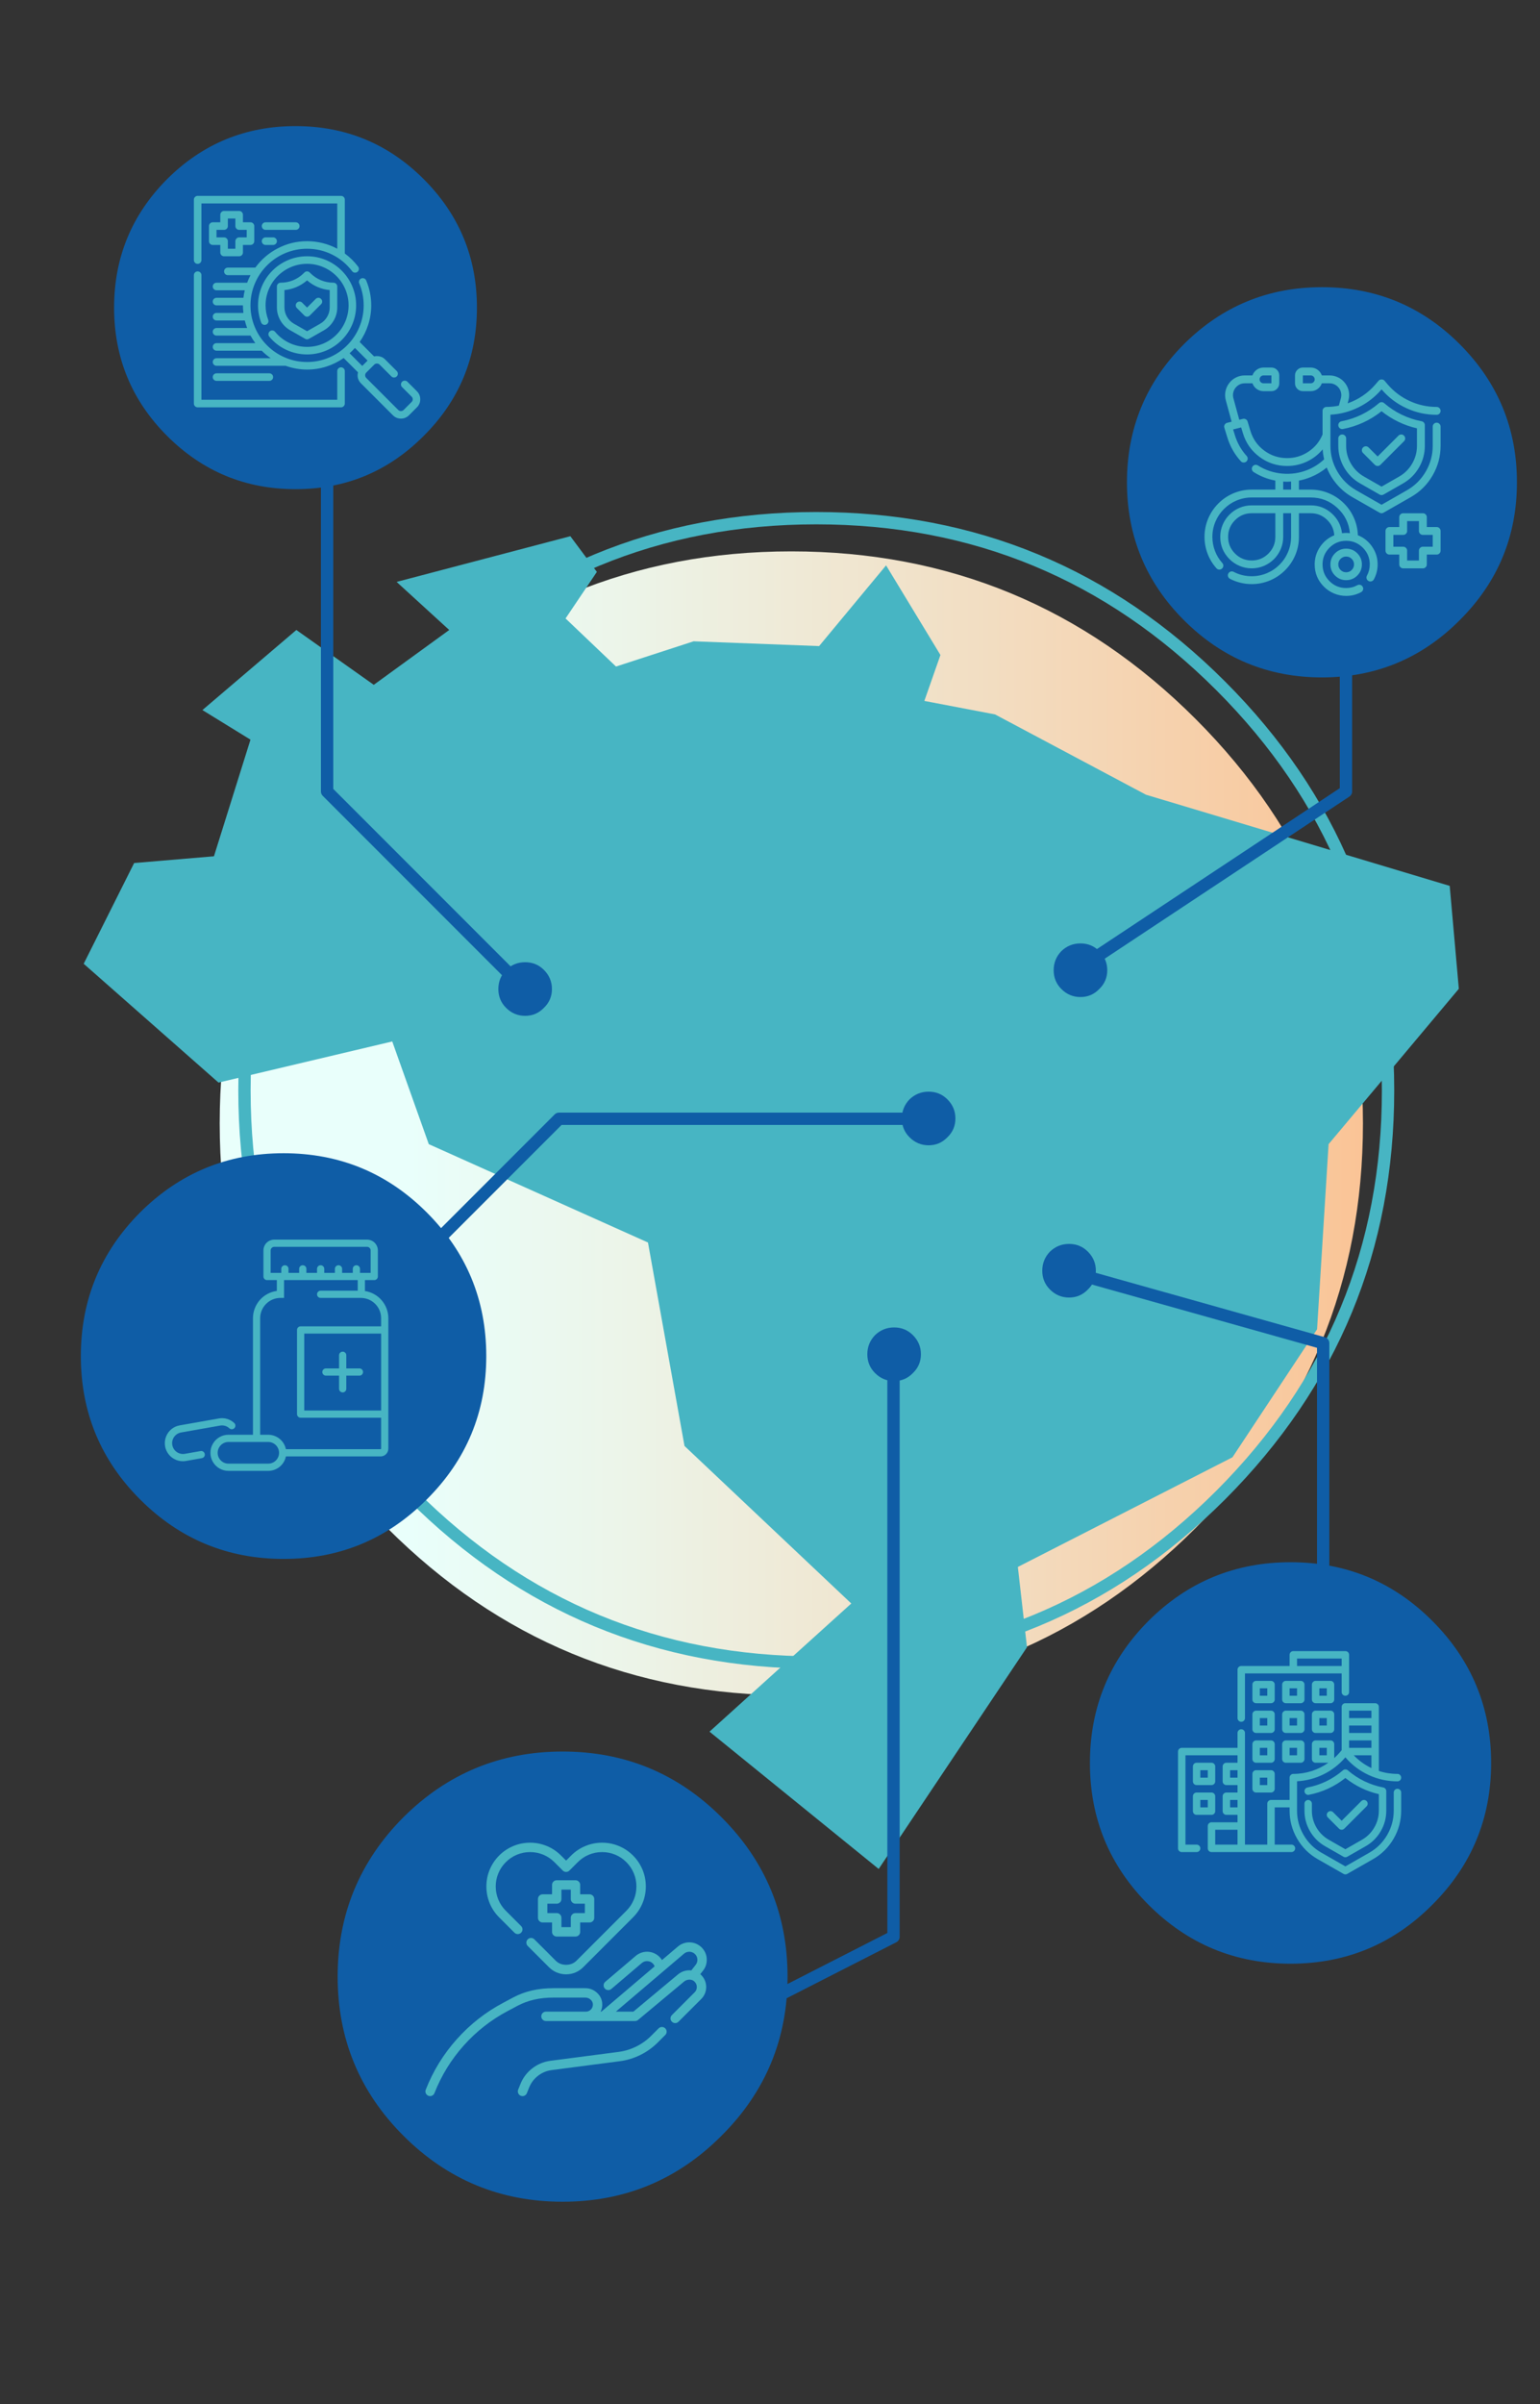 
<svg xmlns="http://www.w3.org/2000/svg" version="1.1" xmlns:xlink="http://www.w3.org/1999/xlink" preserveAspectRatio="none" x="0px" y="0px" width="250px" height="390px" viewBox="0 0 250 390">
<rect x="0" y="0" width="250" height="390" fill="#333333" stroke="none"/>
<defs>
<linearGradient id="Gradient_1" gradientUnits="userSpaceOnUse" x1="18.3" y1="129.6" x2="269.1" y2="129.6" spreadMethod="pad">
<stop  offset="0%" stop-color="#FAC496"/>

<stop  offset="24.314%" stop-color="#F4D7B7"/>

<stop  offset="63.922%" stop-color="#ECF4E8"/>

<stop  offset="83.529%" stop-color="#E9FFFB"/>
</linearGradient>

<g id="Layer2_0_MEMBER_0_FILL">
<path fill="url(#Gradient_1)" stroke="none" d="
M 269.1 129.6
Q 269.1 77.65 232.35 40.9 195.65 4.2 143.7 4.2 91.75 4.2 55 40.9 18.3 77.65 18.3 129.6 18.3 181.55 55 218.25 91.75 255 143.7 255 195.65 255 232.35 218.25 269.1 181.55 269.1 129.6 Z"/>
</g>

<g id="Layer2_1_FILL">
<path fill="#47B5C3" stroke="none" d="
M 1003.5 177.5
L 974.65 176.4 956.8 182.2 945.2 171.15 952.4 160.45 946.3 152.25 906.35 162.75 918.45 173.8 901.1 186.4 883.3 173.8 861.7 192.2 872.75 199 864.35 225.8 846 227.35 834.4 250.5 865.4 277.8 905.35 268.35 913.75 291.95 964.15 314.55 972.55 361.3 1010.9 397.5 978.3 426.95 1017.2 458.5 1051.3 407.55 1049.2 389.1 1098.55 363.9 1118 334.5 1120.65 291.95 1150.6 256.25 1148.5 232.6 1078.65 211.65 1043.95 193.2 1027.7 190.1 1031.4 179.55 1018.9 158.95 1003.5 177.5 Z"/>
</g>

<g id="Layer1_1_MEMBER_0_FILL">
<path fill="#0F5DA6" stroke="none" d="
M -102.1 133.3
Q -117.85 133.3 -129 144.4 -140.1 155.55 -140.1 171.3 -140.1 187.05 -129 198.15 -117.85 209.3 -102.1 209.3 -86.35 209.3 -75.25 198.15 -64.1 187.05 -64.1 171.3 -64.1 155.55 -75.25 144.4 -86.35 133.3 -102.1 133.3 Z"/>
</g>

<g id="Layer1_1_MEMBER_1_MEMBER_0_FILL">
<path fill="#47B5C3" stroke="none" d="
M 490 26.25
Q 490 22.65 487.45 20.1 484.85 17.5 481.25 17.5
L 358.75 17.5
Q 355.1 17.5 352.55 20.1 350 22.65 350 26.25
L 350 52.5 236.25 52.5
Q 232.6 52.5 230.05 55.1 227.5 57.65 227.5 61.25
L 227.5 175
Q 227.5 178.65 230.05 181.2 232.6 183.75 236.25 183.75 239.85 183.75 242.45 181.2 245 178.65 245 175
L 245 70 472.5 70 472.5 113.75
Q 472.5 117.4 475.05 119.95 477.6 122.5 481.25 122.5 484.85 122.5 487.45 119.95 490 117.4 490 113.75
L 490 26.25
M 472.5 35
L 472.5 52.5 367.5 52.5 367.5 35 472.5 35 Z"/>
</g>

<g id="Layer1_1_MEMBER_1_MEMBER_1_FILL">
<path fill="#47B5C3" stroke="none" d="
M 312.45 300.1
Q 309.85 297.5 306.25 297.5
L 271.25 297.5
Q 267.6 297.5 265.05 300.1 262.5 302.65 262.5 306.25
L 262.5 341.25
Q 262.5 344.9 265.05 347.45 267.6 350 271.25 350
L 306.25 350
Q 309.85 350 312.45 347.45 315 344.9 315 341.25
L 315 306.25
Q 315 302.65 312.45 300.1
M 297.5 315
L 297.5 332.5 280 332.5 280 315 297.5 315 Z"/>
</g>

<g id="Layer1_1_MEMBER_1_MEMBER_2_FILL">
<path fill="#47B5C3" stroke="none" d="
M 312.45 230.1
Q 309.85 227.5 306.25 227.5
L 271.25 227.5
Q 267.6 227.5 265.05 230.1 262.5 232.65 262.5 236.25
L 262.5 271.25
Q 262.5 274.9 265.05 277.45 267.6 280 271.25 280
L 306.25 280
Q 309.85 280 312.45 277.45 315 274.9 315 271.25
L 315 236.25
Q 315 232.65 312.45 230.1
M 297.5 245
L 297.5 262.5 280 262.5 280 245 297.5 245 Z"/>
</g>

<g id="Layer1_1_MEMBER_1_MEMBER_3_FILL">
<path fill="#47B5C3" stroke="none" d="
M 382.45 230.1
Q 379.85 227.5 376.25 227.5
L 341.25 227.5
Q 337.6 227.5 335.05 230.1 332.5 232.65 332.5 236.25
L 332.5 271.25
Q 332.5 274.9 335.05 277.45 337.6 280 341.25 280
L 376.25 280
Q 379.85 280 382.45 277.45 385 274.9 385 271.25
L 385 236.25
Q 385 232.65 382.45 230.1
M 367.5 245
L 367.5 262.5 350 262.5 350 245 367.5 245 Z"/>
</g>

<g id="Layer1_1_MEMBER_1_MEMBER_4_FILL">
<path fill="#47B5C3" stroke="none" d="
M 265.05 160.1
Q 262.5 162.65 262.5 166.25
L 262.5 201.25
Q 262.5 204.9 265.05 207.45 267.6 210 271.25 210
L 306.25 210
Q 309.85 210 312.45 207.45 315 204.9 315 201.25
L 315 166.25
Q 315 162.65 312.45 160.1 309.85 157.5 306.25 157.5
L 271.25 157.5
Q 267.6 157.5 265.05 160.1
M 280 192.5
L 280 175 297.5 175 297.5 192.5 280 192.5 Z"/>
</g>

<g id="Layer1_1_MEMBER_1_MEMBER_5_FILL">
<path fill="#47B5C3" stroke="none" d="
M 335.05 160.1
Q 332.5 162.65 332.5 166.25
L 332.5 201.25
Q 332.5 204.9 335.05 207.45 337.6 210 341.25 210
L 376.25 210
Q 379.85 210 382.45 207.45 385 204.9 385 201.25
L 385 166.25
Q 385 162.65 382.45 160.1 379.85 157.5 376.25 157.5
L 341.25 157.5
Q 337.6 157.5 335.05 160.1
M 350 192.5
L 350 175 367.5 175 367.5 192.5 350 192.5 Z"/>
</g>

<g id="Layer1_1_MEMBER_1_MEMBER_6_FILL">
<path fill="#47B5C3" stroke="none" d="
M 411.25 157.5
Q 407.6 157.5 405.05 160.1 402.5 162.65 402.5 166.25
L 402.5 201.25
Q 402.5 204.9 405.05 207.45 407.6 210 411.25 210
L 446.25 210
Q 449.85 210 452.45 207.45 455 204.9 455 201.25
L 455 166.25
Q 455 162.65 452.45 160.1 449.85 157.5 446.25 157.5
L 411.25 157.5
M 437.5 175
L 437.5 192.5 420 192.5 420 175 437.5 175 Z"/>
</g>

<g id="Layer1_1_MEMBER_1_MEMBER_7_FILL">
<path fill="#47B5C3" stroke="none" d="
M 265.05 90.1
Q 262.5 92.65 262.5 96.25
L 262.5 131.25
Q 262.5 134.9 265.05 137.45 267.6 140 271.25 140
L 306.25 140
Q 309.85 140 312.45 137.45 315 134.9 315 131.25
L 315 96.25
Q 315 92.65 312.45 90.1 309.85 87.5 306.25 87.5
L 271.25 87.5
Q 267.6 87.5 265.05 90.1
M 297.5 105
L 297.5 122.5 280 122.5 280 105 297.5 105 Z"/>
</g>

<g id="Layer1_1_MEMBER_1_MEMBER_8_FILL">
<path fill="#47B5C3" stroke="none" d="
M 335.05 90.1
Q 332.5 92.65 332.5 96.25
L 332.5 131.25
Q 332.5 134.9 335.05 137.45 337.6 140 341.25 140
L 376.25 140
Q 379.85 140 382.45 137.45 385 134.9 385 131.25
L 385 96.25
Q 385 92.65 382.45 90.1 379.85 87.5 376.25 87.5
L 341.25 87.5
Q 337.6 87.5 335.05 90.1
M 367.5 105
L 367.5 122.5 350 122.5 350 105 367.5 105 Z"/>
</g>

<g id="Layer1_1_MEMBER_1_MEMBER_9_FILL">
<path fill="#47B5C3" stroke="none" d="
M 411.25 87.5
Q 407.6 87.5 405.05 90.1 402.5 92.65 402.5 96.25
L 402.5 131.25
Q 402.5 134.9 405.05 137.45 407.6 140 411.25 140
L 446.25 140
Q 449.85 140 452.45 137.45 455 134.9 455 131.25
L 455 96.25
Q 455 92.65 452.45 90.1 449.85 87.5 446.25 87.5
L 411.25 87.5
M 437.5 105
L 437.5 122.5 420 122.5 420 105 437.5 105 Z"/>
</g>

<g id="Layer1_1_MEMBER_1_MEMBER_10_FILL">
<path fill="#47B5C3" stroke="none" d="
M 125.05 282.6
Q 122.5 285.15 122.5 288.75
L 122.5 323.75
Q 122.5 327.4 125.05 329.95 127.6 332.5 131.25 332.5
L 166.25 332.5
Q 169.85 332.5 172.45 329.95 175 327.4 175 323.75
L 175 288.75
Q 175 285.15 172.45 282.6 169.85 280 166.25 280
L 131.25 280
Q 127.6 280 125.05 282.6
M 140 315
L 140 297.5 157.5 297.5 157.5 315 140 315 Z"/>
</g>

<g id="Layer1_1_MEMBER_1_MEMBER_11_FILL">
<path fill="#47B5C3" stroke="none" d="
M 122.5 358.75
L 122.5 393.75
Q 122.5 397.4 125.05 399.95 127.6 402.5 131.25 402.5
L 166.25 402.5
Q 169.85 402.5 172.45 399.95 175 397.4 175 393.75
L 175 358.75
Q 175 355.15 172.45 352.6 169.85 350 166.25 350
L 131.25 350
Q 127.6 350 125.05 352.6 122.5 355.15 122.5 358.75
M 140 385
L 140 367.5 157.5 367.5 157.5 385 140 385 Z"/>
</g>

<g id="Layer1_1_MEMBER_1_MEMBER_12_FILL">
<path fill="#47B5C3" stroke="none" d="
M 557.45 142.6
Q 554.85 140 551.25 140
L 481.25 140
Q 477.6 140 475.05 142.6 472.5 145.15 472.5 148.75
L 472.5 250.55 467.65 256.2
Q 462.7 261.95 455 269.05
L 455 236.25
Q 455 232.65 452.45 230.1 449.85 227.5 446.25 227.5
L 411.25 227.5
Q 407.6 227.5 405.05 230.1 402.5 232.65 402.5 236.25
L 402.5 271.25
Q 402.5 274.9 405.05 277.45 407.6 280 411.25 280
L 441.15 280
Q 423.1 292.75 402.2 299.45 381 306.25 358.75 306.25 355.1 306.25 352.55 308.85 350 311.4 350 315
L 350 367.5 306.25 367.5
Q 302.6 367.5 300.05 370.1 297.5 372.65 297.5 376.25
L 297.5 472.5 245 472.5 245 210
Q 245 206.4 242.45 203.85 239.85 201.25 236.25 201.25 232.6 201.25 230.05 203.85 227.5 206.4 227.5 210
L 227.5 245 96.25 245
Q 92.6 245 90.05 247.6 87.5 250.15 87.5 253.75
L 87.5 481.25
Q 87.5 484.9 90.05 487.45 92.6 490 96.25 490
L 131.25 490
Q 134.85 490 137.45 487.45 140 484.9 140 481.25 140 477.65 137.45 475.1 134.85 472.5 131.25 472.5
L 105 472.5 105 262.5 227.5 262.5 227.5 280 201.25 280
Q 197.6 280 195.05 282.6 192.5 285.15 192.5 288.75
L 192.5 323.75
Q 192.5 327.4 195.05 329.95 197.6 332.5 201.25 332.5
L 227.5 332.5 227.5 350 201.25 350
Q 197.6 350 195.05 352.6 192.5 355.15 192.5 358.75
L 192.5 393.75
Q 192.5 397.4 195.05 399.95 197.6 402.5 201.25 402.5
L 227.5 402.5 227.5 420 166.25 420
Q 162.6 420 160.05 422.6 157.5 425.15 157.5 428.75
L 157.5 481.25
Q 157.5 484.9 160.05 487.45 162.6 490 166.25 490
L 354.35 490
Q 358 490 360.55 487.45 363.1 484.9 363.1 481.25 363.1 477.65 360.55 475.1 358 472.5 354.35 472.5
L 315 472.5 315 385 350 385 350 392.7
Q 350 427.9 367.75 458.55 385.5 489.15 416.1 506.65
L 476.9 541.35
Q 478.85 542.5 481.25 542.5 483.7 542.5 485.55 541.35
L 546.35 506.65
Q 576.95 489.15 594.75 458.5 612.5 427.9 612.5 392.65
L 612.5 350
Q 612.5 346.4 609.95 343.85 607.35 341.25 603.75 341.25 600.1 341.25 597.55 343.85 595 346.4 595 350
L 595 392.7
Q 595 423.2 579.6 449.75 564.15 476.3 537.65 491.45
L 481.25 523.7 424.8 491.45
Q 398.3 476.3 382.9 449.75 367.5 423.25 367.5 392.7
L 367.5 323.55
Q 400.35 321.75 429.85 307.2 459.4 292.65 480.95 267.6
L 481.25 267.2 481.55 267.6
Q 504.5 294.35 536.5 309.05 568.45 323.75 603.75 323.75 607.35 323.75 609.95 321.2 612.5 318.65 612.5 315 612.5 311.4 609.95 308.85 607.35 306.25 603.75 306.25 581.45 306.25 560 299.35
L 560 148.75
Q 560 145.15 557.45 142.6
M 490 175
L 490 157.5 542.5 157.5 542.5 175 490 175
M 490 192.5
L 542.5 192.5 542.5 210 490 210 490 192.5
M 420 245
L 437.5 245 437.5 262.5 420 262.5 420 245
M 542.5 227.5
L 542.5 245 490 245 490 227.5 542.5 227.5
M 542.5 262.5
L 542.5 292.5
Q 519.35 281.55 500.9 262.5
L 542.5 262.5
M 227.5 315
L 210 315 210 297.5 227.5 297.5 227.5 315
M 227.5 385
L 210 385 210 367.5 227.5 367.5 227.5 385
M 175 472.5
L 175 437.5 227.5 437.5 227.5 472.5 175 472.5 Z"/>
</g>

<g id="Layer1_1_MEMBER_1_MEMBER_13_FILL">
<path fill="#47B5C3" stroke="none" d="
M 392.1 338.15
Q 388.55 338.85 386.5 341.8 384.5 344.8 385.15 348.35 385.85 351.9 388.85 353.95 391.85 356.05 395.35 355.35 418.95 350.85 440.75 340.8 462.5 330.75 481.2 315.8 498.5 329.6 518.45 339.25 538.4 348.9 559.95 353.85
L 559.95 392.7
Q 559.95 413.85 549.3 432.2 538.65 450.55 520.3 461.05
L 481.2 483.4 442.15 461.05
Q 423.8 450.55 413.1 432.2 402.45 413.8 402.45 392.7
L 402.45 376.25
Q 402.45 372.65 399.9 370.1 397.368 367.518 393.75 367.5
L 393.7 367.5
Q 390.087 367.513 387.55 370.1 385 372.65 385 376.25
L 385 392.7
Q 385 418.55 398 441 411.05 463.45 433.5 476.25
L 476.9 501.05
Q 478.9 502.2 481.2 502.2 483.5 502.2 485.55 501.05
L 528.95 476.25
Q 551.4 463.45 564.45 441 577.45 418.55 577.45 392.7
L 577.45 346.75
Q 577.45 343.6 575.45 341.15 573.45 338.7 570.35 338.15 547.25 333.75 526 323.5 504.75 313.2 486.95 297.8 484.5 295.65 481.25 295.65 478 295.65 475.5 297.8 457.7 313.2 436.45 323.5 415.25 333.75 392.1 338.15 Z"/>
</g>

<g id="Layer1_1_MEMBER_1_MEMBER_14_FILL">
<path fill="#47B5C3" stroke="none" d="
M 525 367.5
Q 521.35 367.5 518.8 370.1
L 472.5 416.4 452.4 396.35
Q 449.85 393.75 446.25 393.75 442.6 393.75 440.05 396.35 437.45 398.9 437.45 402.55 437.45 406.15 440.05 408.7
L 466.3 434.95
Q 468.85 437.5 472.5 437.5 476.1 437.5 478.65 434.95
L 531.15 382.45
Q 533.75 379.9 533.75 376.3 533.75 372.65 531.15 370.1 528.6 367.5 525 367.5 Z"/>
</g>

<g id="Layer1_2_MEMBER_0_FILL">
<path fill="#0F5DA6" stroke="none" d="
M -102.1 133.3
Q -117.85 133.3 -129 144.4 -140.1 155.55 -140.1 171.3 -140.1 187.05 -129 198.15 -117.85 209.3 -102.1 209.3 -86.35 209.3 -75.25 198.15 -64.1 187.05 -64.1 171.3 -64.1 155.55 -75.25 144.4 -86.35 133.3 -102.1 133.3 Z"/>
</g>

<g id="Layer1_2_MEMBER_1_MEMBER_0_FILL">
<path fill="#47B5C3" stroke="none" d="
M 396.6 380.7
Q 392.65 385.05 386.8 385.05
L 312.45 385.05
Q 308.8 385.05 306.25 387.6 303.7 390.15 303.7 393.8 303.7 397.4 306.25 400 308.8 402.55 312.45 402.55
L 478.7 402.55
Q 481.8 402.55 484.3 400.5
L 570 329.05
Q 574.35 325.45 579.9 325.35 585.5 325.25 589.2 328.65 593.8 332.9 593.9 338.9 594.05 344.8 589.75 349.1
L 547.4 391.45
Q 544.8 394 544.8 397.65 544.8 401.25 547.4 403.8 549.95 406.4 553.6 406.4 557.2 406.4 559.75 403.8
L 602.1 361.5
Q 606.65 357 609.1 351 611.5 345 611.4 338.55 611.3 332.05 608.6 326.15 605.95 320.25 601.05 315.75
L 600.3 315.2 605.5 308.6
Q 612.35 299.9 612.45 288.8 612.6 277.7 605.95 268.85 601.9 263.45 596 260.1 590.15 256.75 583.45 256 576.75 255.25 570.3 257.25 563.8 259.2 558.7 263.55
L 528.85 288.9
Q 527.9 287.3 527.2 286.35 523.15 280.95 517.25 277.6 511.4 274.25 504.7 273.5 498 272.75 491.55 274.75 485.05 276.7 479.95 281.05
L 423.05 329.4
Q 420.3 331.75 420 335.35 419.75 339 422.05 341.75 424.7 344.85 428.75 344.85 431.95 344.85 434.4 342.75
L 491.25 294.4
Q 496.3 290.15 502.75 290.9 509.2 291.6 513.2 296.85 514.35 298.35 515.15 300.6
L 415.8 385.05 414.5 385.05
Q 418.2 377.25 417.3 368.75 416.15 357.2 406.95 349.25 397.8 341.3 385.6 341.3
L 326.8 341.3
Q 304.95 341.3 286.55 345.5 268.1 349.7 251.35 358.55
L 233.1 368.3
Q 183.5 394.5 146.05 436.4 108.6 478.3 88.1 530.6 86.75 533.95 88.2 537.25 89.65 540.6 93.05 541.9 94.5 542.55 96.25 542.55 98.85 542.55 101.1 541.05 103.35 539.5 104.35 537 123.75 487.6 159.1 448.05 194.45 408.5 241.3 383.75
L 259.55 374.05
Q 274.35 366.25 290.8 362.55 307.2 358.8 326.8 358.8
L 385.6 358.8
Q 391.1 358.8 395.25 362.2 399.4 365.6 399.9 370.5 400.45 376.45 396.6 380.7
M 475.5 385.05
L 442.8 385.05 570.05 276.9
Q 572.45 274.85 575.45 273.95 578.4 273.05 581.55 273.4 584.65 273.75 587.35 275.3 590.1 276.85 591.95 279.35 595.05 283.5 595 288.6 594.95 293.75 591.75 297.8
L 583.65 308.15
Q 577.1 307.4 570.75 309.25 564.15 311.15 558.85 315.55
L 475.5 385.05 Z"/>
</g>

<g id="Layer1_2_MEMBER_1_MEMBER_1_FILL">
<path fill="#47B5C3" stroke="none" d="
M 320.65 476.7
Q 301.85 479.2 286.8 490.85 271.8 502.5 264.75 520.1
L 260.55 530.5
Q 259.2 533.85 260.65 537.2 262.05 540.55 265.4 541.9 267 542.55 268.65 542.55 271.3 542.55 273.5 541.1 275.75 539.6 276.8 537.05
L 281 526.6
Q 286.3 513.4 297.55 504.65 308.8 495.95 322.9 494.05
L 450.25 477.45
Q 470.2 474.85 488.5 465.85 506.75 456.85 521 442.6
L 535 428.6
Q 537.6 426 537.6 422.4 537.6 418.8 535 416.2 532.45 413.65 528.85 413.65 525.2 413.65 522.65 416.2
L 508.65 430.2
Q 496.45 442.4 480.75 450.15 465.1 457.85 448 460.1
L 320.65 476.7 Z"/>
</g>

<g id="Layer1_2_MEMBER_1_MEMBER_2_FILL">
<path fill="#47B5C3" stroke="none" d="
M 492.55 182.85
Q 498.75 167.95 498.75 151.6 498.75 135.25 492.6 120.35 486.4 105.45 474.85 93.9 463.25 82.35 448.4 76.2 433.5 70 417.15 70 400.8 70 385.9 76.2 371 82.35 359.45 93.9
L 350 103.4 340.5 93.9
Q 328.95 82.35 314.05 76.2 299.15 70 282.8 70 266.45 70 251.55 76.2 236.7 82.35 225.1 93.9 213.55 105.5 207.4 120.35 201.25 135.25 201.25 151.6 201.25 167.95 207.4 182.85 213.55 197.75 225.1 209.3
L 253.65 237.85
Q 256.25 240.4 259.85 240.4 263.45 240.4 266.05 237.85 268.6 235.25 268.6 231.65 268.6 228.05 266.05 225.45
L 237.5 196.95
Q 228.4 187.85 223.55 176.15 218.7 164.45 218.7 151.6 218.7 138.8 223.55 127.1 228.4 115.4 237.5 106.3 246.6 97.2 258.3 92.35 270 87.5 282.8 87.5 295.65 87.5 307.35 92.35 319.05 97.2 328.15 106.3
L 343.8 121.95
Q 346.35 124.5 350 124.5 353.6 124.5 356.15 121.95
L 371.8 106.3
Q 380.9 97.2 392.6 92.35 404.3 87.5 417.15 87.5 429.95 87.5 441.7 92.35 453.35 97.2 462.45 106.3 471.5 115.35 476.35 127.1 481.2 138.75 481.2 151.6 481.2 164.45 476.35 176.15 471.5 187.9 462.45 196.95
L 369.55 289.85
Q 361.7 297.7 350 297.7 338.25 297.7 330.4 289.85
L 290.75 250.2
Q 288.2 247.65 284.6 247.65 280.95 247.65 278.4 250.2 275.85 252.8 275.85 256.4 275.85 260 278.4 262.6
L 318.05 302.2
Q 324.4 308.6 332.65 312.05 340.9 315.45 349.95 315.45 359 315.45 367.25 312.05 375.5 308.6 381.9 302.2
L 474.8 209.3
Q 486.4 197.75 492.55 182.85 Z"/>
</g>

<g id="Layer1_2_MEMBER_1_MEMBER_3_FILL">
<path fill="#47B5C3" stroke="none" d="
M 373.7 142.6
Q 371.1 140 367.5 140
L 332.5 140
Q 328.85 140 326.3 142.6 323.75 145.15 323.75 148.75
L 323.75 166.25 306.25 166.25
Q 302.6 166.25 300.05 168.85 297.5 171.4 297.5 175
L 297.5 210
Q 297.5 213.65 300.05 216.2 302.6 218.75 306.25 218.75
L 323.75 218.75 323.75 236.25
Q 323.75 239.9 326.3 242.45 328.85 245 332.5 245
L 367.5 245
Q 371.1 245 373.7 242.45 376.25 239.9 376.25 236.25
L 376.25 218.75 393.75 218.75
Q 397.35 218.75 399.95 216.2 402.5 213.65 402.5 210
L 402.5 175
Q 402.5 171.4 399.95 168.85 397.35 166.25 393.75 166.25
L 376.25 166.25 376.25 148.75
Q 376.25 145.15 373.7 142.6
M 358.75 175
Q 358.75 178.65 361.3 181.2 363.85 183.75 367.5 183.75
L 385 183.75 385 201.25 367.5 201.25
Q 363.85 201.25 361.3 203.85 358.75 206.4 358.75 210
L 358.75 227.5 341.25 227.5 341.25 210
Q 341.25 206.4 338.7 203.85 336.1 201.25 332.5 201.25
L 315 201.25 315 183.75 332.5 183.75
Q 336.1 183.75 338.7 181.2 341.25 178.65 341.25 175
L 341.25 157.5 358.75 157.5 358.75 175 Z"/>
</g>

<g id="Layer1_3_MEMBER_0_FILL">
<path fill="#0F5DA6" stroke="none" d="
M -102.1 133.3
Q -117.85 133.3 -129 144.4 -140.1 155.55 -140.1 171.3 -140.1 187.05 -129 198.15 -117.85 209.3 -102.1 209.3 -86.35 209.3 -75.25 198.15 -64.1 187.05 -64.1 171.3 -64.1 155.55 -75.25 144.4 -86.35 133.3 -102.1 133.3 Z"/>
</g>

<g id="Layer1_3_MEMBER_1_MEMBER_0_FILL">
<path fill="#47B5C3" stroke="none" d="
M 427.25 479.75
Q 437.5 469.5 437.5 455 437.5 440.55 427.25 430.25 417 420 402.5 420 388 420 377.75 430.25 367.5 440.5 367.5 455 367.5 469.5 377.75 479.75 388 490 402.5 490 417 490 427.25 479.75
M 420 455
Q 420 462.25 414.85 467.4 409.75 472.5 402.5 472.5 395.25 472.5 390.1 467.4 385 462.3 385 455 385 447.75 390.1 442.65 395.25 437.5 402.5 437.5 409.75 437.5 414.85 442.65 420 447.75 420 455 Z"/>
</g>

<g id="Layer1_3_MEMBER_1_MEMBER_1_FILL">
<path fill="#47B5C3" stroke="none" d="
M 494.8 54.95
L 487.9 46.85
Q 485.4 43.95 481.25 43.95 477.1 43.95 474.6 46.85
L 467.65 54.95
Q 455.15 69.5 439.35 80.2 423.7 90.8 405.75 97.05
L 407.6 90.3
Q 410.35 80.35 408.4 70.35 406.45 60.45 400.2 52.2 393.95 44 384.85 39.5 375.7 35 365.4 35
L 348.4 35
Q 345.6 27.25 339 22.45 332.15 17.5 323.75 17.5
L 306.25 17.5
Q 299 17.5 293.9 22.65 288.75 27.75 288.75 35
L 288.75 52.5
Q 288.75 59.75 293.9 64.9 299 70 306.25 70
L 323.75 70
Q 332.2 70 339 65.1 345.6 60.25 348.4 52.5
L 365.4 52.5
Q 371.6 52.5 377.05 55.2 382.5 57.95 386.3 62.85 390.05 67.75 391.2 73.75 392.35 79.7 390.75 85.7
L 386.2 102.2
Q 372.3 105 358.75 105 355.1 105 352.55 107.6 350 110.15 350 113.75
L 350 166.25
Q 340.05 190.2 318.6 204.45 297.15 218.75 271.25 218.75 242.8 218.75 220.25 202 197.7 185.25 189.5 158
L 183.35 137.5
Q 182.4 134.15 179.3 132.45 176.25 130.7 172.85 131.55
L 164.8 133.55 151.75 85.7
Q 150.1 79.7 151.3 73.75 152.45 67.75 156.2 62.85 159.95 57.95 165.4 55.2 170.85 52.5 177.05 52.5
L 194.1 52.5
Q 196.85 60.25 203.5 65.1 210.3 70 218.75 70
L 236.25 70
Q 243.5 70 248.6 64.9 253.75 59.75 253.75 52.5
L 253.75 35
Q 253.75 27.75 248.6 22.65 243.5 17.5 236.25 17.5
L 218.75 17.5
Q 210.35 17.5 203.5 22.45 196.85 27.25 194.1 35
L 177.05 35
Q 166.75 35 157.65 39.5 148.55 44 142.3 52.2 136.05 60.4 134.1 70.35 132.15 80.3 134.85 90.3
L 147.8 137.8 137.85 140.3
Q 134.25 141.15 132.35 144.5 130.5 147.8 131.65 151.35
L 138.35 173.15
Q 147.6 203 168.25 225.7 170.7 228.4 174.3 228.55 177.95 228.75 180.65 226.3 183.3 223.85 183.5 220.25 183.65 216.6 181.2 213.95 163.15 194.1 155.1 168
L 151.1 155.05 169 150.55 172.75 163
Q 182.6 195.9 209.8 216.05 236.95 236.25 271.25 236.25 294.45 236.25 315.25 226.45 335.75 216.75 350.25 199.3 350.9 210.15 353.55 221.45 337.25 236.55 317.45 244.65 290.15 255.8 260.45 253.2 230.85 250.55 206.15 235 203.05 233.1 199.55 233.9 196 234.7 194.1 237.75 192.15 240.8 192.95 244.35 193.8 247.9 196.85 249.8 219.05 263.85 245 268.7
L 245 288.75 192.5 288.75
Q 171.2 288.75 151.65 297 132.85 305 118.3 319.55 103.75 334.1 95.75 352.95 87.5 372.45 87.5 393.75 87.5 413.15 94.35 431.15 101.15 449.15 114 463.55 116.65 466.5 120.55 466.5 123.85 466.5 126.4 464.25 129.1 461.85 129.3 458.25 129.5 454.6 127.1 451.9 116.4 439.95 110.7 424.95 105 409.9 105 393.75 105 376 111.9 359.75 118.55 344.05 130.65 331.95 142.8 319.8 158.45 313.15 174.75 306.25 192.5 306.25
L 323.75 306.25
Q 357.7 306.25 382.75 329.25 407.65 352.1 410.8 385.55 405.85 385 402.5 385 398.5 385 393.25 385.7 390.2 359.45 370.45 341.7 350.5 323.75 323.75 323.75
L 192.5 323.75
Q 178.3 323.75 165.3 329.25 152.75 334.6 143.05 344.3 133.35 354 128 366.55 122.5 379.55 122.5 393.75 122.5 422.7 143.05 443.25 152.7 452.9 165.3 458.25 178.3 463.75 192.5 463.75 206.7 463.75 219.7 458.25 232.3 452.9 242 443.25 251.65 433.55 257 420.95 262.5 407.95 262.5 393.75
L 262.5 341.25 280 341.25 280 393.75
Q 280 411.5 273.1 427.8 266.45 443.5 254.35 455.6 242.25 467.7 226.55 474.35 210.25 481.25 192.5 481.25 170.9 481.25 152.25 471.5 149 469.85 145.6 470.9 142.15 472 140.45 475.2 138.75 478.45 139.85 481.85 140.95 485.3 144.15 487 155.15 492.75 167.5 495.75 179.8 498.75 192.5 498.75 213.85 498.75 233.35 490.5 252.15 482.5 266.7 467.95 281.25 453.4 289.25 434.6 297.5 415.1 297.5 393.75
L 297.5 341.25 323.75 341.25
Q 344.5 341.25 359.65 355.5 374.7 369.7 376.05 390.25 356.65 398.2 344.7 415.6 332.5 433.4 332.5 455 332.5 483.95 353.05 504.5 362.7 514.15 375.3 519.5 388.3 525 402.5 525 420.3 525 435.8 516.6 439 514.9 440 511.4 441.05 507.95 439.3 504.75 437.6 501.55 434.1 500.5 430.65 499.5 427.45 501.2 415.9 507.5 402.5 507.5 380.8 507.5 365.4 492.15 350 476.75 350 455 350 433.3 365.4 417.9 380.8 402.5 402.5 402.5 424.2 402.5 439.6 417.9 455 433.3 455 455 455 468.3 448.7 480 446.95 483.2 448 486.65 449 490.1 452.2 491.85 455.4 493.6 458.85 492.55 462.35 491.55 464.05 488.35 472.5 472.75 472.5 455 472.5 433.3 460.15 415.45 448.15 398 428.55 390.1 427.85 369.35 419.3 350.55 411.1 332.35 396.65 318.4 382.25 304.4 363.75 296.75 344.6 288.8 323.75 288.8
L 297.5 288.8 297.5 268.75
Q 311.15 266.1 324.05 260.8 343.1 253.05 359.3 239.7 367.45 260.35 381.95 277.15 396.6 294.25 416.1 305.4
L 476.9 340.1
Q 478.95 341.3 481.25 341.3 483.6 341.3 485.55 340.1
L 546.35 305.4
Q 576.95 287.95 594.75 257.3 612.5 226.65 612.5 191.45
L 612.5 148.75
Q 612.5 145.15 609.95 142.6 607.35 140 603.75 140 600.1 140 597.55 142.6 595 145.15 595 148.75
L 595 191.45
Q 595 221.95 579.6 248.5 564.15 275.05 537.65 290.2
L 481.25 322.45 424.8 290.2
Q 398.3 275.05 382.9 248.5 367.5 222 367.5 191.45
L 367.5 122.3
Q 400.35 120.5 429.85 105.95 459.4 91.4 480.95 66.35
L 481.25 65.95 481.55 66.35
Q 504.5 93.1 536.5 107.8 568.45 122.5 603.75 122.5 607.35 122.5 609.95 119.95 612.5 117.4 612.5 113.75 612.5 110.15 609.95 107.6 607.35 105 603.75 105 572.3 105 543.8 91.9 515.3 78.8 494.8 54.95
M 329.95 37.6
Q 332.5 40.15 332.5 43.75 332.5 47.4 329.95 49.95 327.35 52.5 323.75 52.5
L 306.25 52.5 306.25 35 323.75 35
Q 327.35 35 329.95 37.6
M 140 393.75
Q 140 372.05 155.4 356.65 170.75 341.25 192.5 341.25
L 245 341.25 245 393.75
Q 245 415.5 229.6 430.9 214.2 446.25 192.5 446.25 170.75 446.25 155.4 430.9 140 415.5 140 393.75
M 280 270.85
L 280 288.75 262.5 288.75 262.5 270.95
Q 266.85 271.25 271.25 271.25 274.1 271.25 280 270.85
M 218.7 35
L 236.25 35 236.25 52.5 218.7 52.5
Q 215.1 52.5 212.55 49.95 209.95 47.4 209.95 43.75 209.95 40.15 212.55 37.6 215.1 35 218.7 35 Z"/>
</g>

<g id="Layer1_3_MEMBER_1_MEMBER_2_FILL">
<path fill="#47B5C3" stroke="none" d="
M 559.95 152.6
L 559.95 191.45
Q 559.95 212.6 549.3 230.95 538.65 249.3 520.3 259.8
L 481.2 282.15 442.15 259.8
Q 423.8 249.3 413.1 230.95 402.45 212.55 402.45 191.45
L 402.45 175
Q 402.45 171.4 399.9 168.85 397.368 166.268 393.75 166.25
L 393.7 166.25
Q 390.087 166.263 387.55 168.85 385 171.4 385 175
L 385 191.45
Q 385 217.3 398 239.75 411.05 262.2 433.5 275
L 476.9 299.8
Q 478.9 300.95 481.2 300.95 483.5 300.95 485.55 299.8
L 528.95 275
Q 551.4 262.2 564.45 239.75 577.45 217.3 577.45 191.45
L 577.45 145.5
Q 577.45 142.35 575.45 139.9 573.45 137.45 570.35 136.9 547.25 132.5 526 122.25 504.75 111.95 486.95 96.55 484.5 94.4 481.25 94.4 478 94.4 475.5 96.55 457.7 111.95 436.45 122.25 415.25 132.5 392.1 136.9 388.55 137.6 386.5 140.55 384.5 143.55 385.15 147.1 385.85 150.65 388.85 152.75 391.85 154.8 395.35 154.1 418.95 149.6 440.75 139.55 462.5 129.5 481.2 114.55 498.5 128.35 518.45 138 538.4 147.65 559.95 152.6 Z"/>
</g>

<g id="Layer1_3_MEMBER_1_MEMBER_3_FILL">
<path fill="#47B5C3" stroke="none" d="
M 525 166.25
Q 521.35 166.25 518.8 168.85
L 472.5 215.15 452.4 195.1
Q 449.85 192.5 446.25 192.5 442.6 192.5 440.05 195.1 437.45 197.65 437.45 201.3 437.45 204.9 440.05 207.45
L 466.3 233.7
Q 468.85 236.25 472.5 236.25 476.1 236.25 478.65 233.7
L 531.15 181.2
Q 533.75 178.65 533.75 175.05 533.75 171.4 531.15 168.85 528.6 166.25 525 166.25 Z"/>
</g>

<g id="Layer1_3_MEMBER_1_MEMBER_4_FILL">
<path fill="#47B5C3" stroke="none" d="
M 492.55 374.5
Q 490 377.05 490 380.65
L 490 424.4
Q 490 428.05 492.55 430.6 495.1 433.15 498.75 433.15
L 520.6 433.15 520.6 455.05
Q 520.6 458.65 523.15 461.25 525.7 463.8 529.35 463.8
L 573.1 463.8
Q 576.75 463.8 579.3 461.25 581.85 458.65 581.85 455.05
L 581.85 433.15 603.75 433.15
Q 607.35 433.15 609.95 430.6 612.5 428.05 612.5 424.4
L 612.5 380.65
Q 612.5 377.05 609.95 374.5 607.35 371.9 603.75 371.9
L 581.85 371.9 581.85 350.05
Q 581.85 346.4 579.3 343.85 576.75 341.3 573.1 341.3
L 529.35 341.3
Q 525.7 341.3 523.15 343.85 520.6 346.4 520.6 350.05
L 520.6 371.9 498.75 371.9
Q 495.1 371.9 492.55 374.5
M 564.35 380.65
Q 564.35 384.3 566.9 386.85 569.45 389.4 573.1 389.4
L 595 389.4 595 415.65 573.1 415.65
Q 569.45 415.65 566.9 418.25 564.35 420.8 564.35 424.4
L 564.35 446.3 538.1 446.3 538.1 424.4
Q 538.1 420.8 535.55 418.25 533 415.65 529.35 415.65
L 507.5 415.65 507.5 389.4 529.35 389.4
Q 533 389.4 535.55 386.85 538.1 384.3 538.1 380.65
L 538.1 358.8 564.35 358.8 564.35 380.65 Z"/>
</g>

<g id="Layer1_4_MEMBER_0_FILL">
<path fill="#0F5DA6" stroke="none" d="
M -102.1 133.3
Q -117.85 133.3 -129 144.4 -140.1 155.55 -140.1 171.3 -140.1 187.05 -129 198.15 -117.85 209.3 -102.1 209.3 -86.35 209.3 -75.25 198.15 -64.1 187.05 -64.1 171.3 -64.1 155.55 -75.25 144.4 -86.35 133.3 -102.1 133.3 Z"/>
</g>

<g id="Layer1_4_MEMBER_1_MEMBER_0_FILL">
<path fill="#47B5C3" stroke="none" d="
M 463.4 326.85
Q 465.95 329.4 469.55 329.4
L 501.4 329.4 501.4 361.25
Q 501.4 364.9 503.95 367.45 506.5 370 510.15 370 513.75 370 516.35 367.45 518.9 364.9 518.9 361.25
L 518.9 329.4 550.7 329.4
Q 554.35 329.4 556.9 326.85 559.45 324.3 559.45 320.65 559.45 317.05 556.9 314.5 554.35 311.9 550.7 311.9
L 518.9 311.9 518.9 280.1
Q 518.9 276.45 516.35 273.9 513.75 271.35 510.15 271.35 506.5 271.35 503.95 273.9 501.4 276.45 501.4 280.1
L 501.4 311.9 469.55 311.9
Q 465.95 311.9 463.4 314.5 460.8 317.05 460.8 320.65 460.8 324.3 463.4 326.85 Z"/>
</g>

<g id="Layer1_4_MEMBER_1_MEMBER_1_FILL">
<path fill="#47B5C3" stroke="none" d="
M 247.85 456.4
Q 250.3 453.8 250.2 450.2 250.1 446.6 247.45 444.1 239.95 437.1 230.1 434.2 220.2 431.25 210.1 433.1
L 115.35 449.8
Q 104.5 451.7 95.8 458.55 87.15 465.4 82.8 475.55 78.4 485.65 79.35 496.7 80.3 507.65 86.35 516.9 92.4 526.1 102.15 531.35 111.8 536.6 122.85 536.65 127 536.65 130.55 535.95
L 169.1 529.15
Q 172.6 528.45 174.6 525.5 176.6 522.6 175.95 519.1 175.35 515.6 172.45 513.5 169.6 511.45 166.05 511.95
L 166.1 511.95 127.5 518.75
Q 120.6 519.9 114.05 517.45 107.45 515 103 509.65 98.55 504.3 97.3 497.4 96.1 490.5 98.45 483.95 100.85 477.35 106.2 472.85 111.5 468.35 118.4 467.05
L 213.15 450.35
Q 219.2 449.25 225.15 450.95 231.05 452.7 235.6 456.95 238.25 459.35 241.85 459.2 245.4 459.05 247.85 456.4 Z"/>
</g>

<g id="Layer1_4_MEMBER_1_MEMBER_2_FILL">
<path fill="#47B5C3" stroke="none" d="
M 579.2 2.05
Q 574.4 0.05 569.15 0
L 344.4 0
Q 339.15 0.05 334.35 2.05 329.5 4.05 325.8 7.7 322.1 11.4 320.15 16.25 318.15 21.05 318.15 26.25
L 318.15 89.3
Q 318.15 92.95 320.7 95.5 323.25 98.05 326.9 98.05
L 350.6 98.05 350.6 124.3
Q 338.6 125.9 327.9 131.65 317.25 137.35 309.25 146.45 301.3 155.6 297.05 166.9 292.75 178.25 292.75 190.3
L 292.75 472.5 233.5 472.5
Q 221.75 472.5 211.6 478.35 201.45 484.25 195.6 494.4 189.7 504.55 189.7 516.3 189.7 528 195.6 538.15 201.45 548.3 211.6 554.15 221.75 560 233.5 560
L 329.75 560
Q 337.3 560 344.4 557.45 351.55 554.9 357.4 550.15 363.25 545.35 367.15 538.9 371.05 532.45 372.6 525
L 601.85 525
Q 605.65 525 609.1 523.6 612.6 522.15 615.25 519.5 617.9 516.85 619.35 513.35 620.75 509.9 620.8 506.15
L 620.8 190.35
Q 620.75 178.4 616.6 167.2 612.4 156 604.6 146.95 596.8 137.85 586.35 132.1 575.9 126.3 564.1 124.55
L 564.1 98.05 586.65 98.05
Q 590.3 98.05 592.85 95.5 595.4 92.85 595.4 89.3
L 595.4 26.25
Q 595.4 21.05 593.4 16.25 591.4 11.45 587.7 7.7 584.05 4.05 579.2 2.05
M 575.35 20.1
Q 577.9 22.65 577.9 26.25
L 577.9 80.55 552.1 80.55 552.1 70.85
Q 552.1 67.2 549.55 64.65 547 62.1 543.35 62.1 539.7 62.1 537.15 64.65 534.6 67.2 534.6 70.85
L 534.6 80.55 508.8 80.55 508.8 70.85
Q 508.8 67.2 506.25 64.65 503.7 62.1 500.05 62.1 496.4 62.1 493.85 64.65 491.3 67.2 491.3 70.85
L 491.3 80.55 465.5 80.55 465.5 70.85
Q 465.5 67.2 462.95 64.65 460.4 62.1 456.75 62.1 453.1 62.1 450.55 64.65 448 67.2 448 70.85
L 448 80.55 422.2 80.55 422.2 70.85
Q 422.2 67.2 419.65 64.65 417.1 62.1 413.45 62.1 409.8 62.1 407.25 64.65 404.7 67.2 404.7 70.85
L 404.7 80.55 378.9 80.55 378.9 70.85
Q 378.9 67.2 376.35 64.65 373.8 62.1 370.15 62.1 366.55 62.1 364 64.65 361.4 67.2 361.4 70.85
L 361.4 80.55 335.6 80.55 335.6 26.25
Q 335.65 22.65 338.2 20.1 340.75 17.55 344.35 17.5
L 569.15 17.5
Q 572.8 17.55 575.35 20.1
M 417 227.55
L 603.3 227.55 603.3 413.8 417 413.8 417 227.55
M 220.35 493.55
Q 226.45 490 233.5 490
L 329.75 490
Q 336.75 490 342.85 493.55 348.9 497.05 352.45 503.15 356 509.25 356 516.3 356 523.35 352.45 529.4 348.95 535.5 342.85 539 336.75 542.5 329.75 542.5
L 233.5 542.5
Q 226.45 542.5 220.35 539 214.3 535.5 210.75 529.4 207.25 523.35 207.25 516.3 207.25 509.25 210.75 503.15 214.3 497.05 220.35 493.55
M 599.55 171.55
Q 603.25 180.55 603.25 190.3
L 603.25 210.05 408.25 210.05
Q 404.6 210.05 402.05 212.6 399.5 215.15 399.5 218.8
L 399.5 422.55
Q 399.5 426.1 402.05 428.75 404.6 431.3 408.25 431.3
L 603.25 431.3 603.25 506.1
Q 603.25 506.7 602.85 507.1 602.467 507.483 601.9 507.5
L 372.6 507.5
Q 371.05 500.1 367.15 493.65 363.25 487.2 357.4 482.4 351.5 477.65 344.4 475.1 337.3 472.55 329.75 472.5
L 310.25 472.5 310.25 190.3
Q 310.25 180.55 314 171.55 317.75 162.5 324.65 155.6 331.55 148.7 340.55 144.95 349.55 141.25 359.35 141.2
L 368.1 141.2 368.1 98.05 546.6 98.05 546.6 123.7 456.75 123.7
Q 453.1 123.7 450.55 126.3 448 128.85 448 132.45 448 136.1 450.55 138.65 453.1 141.2 456.75 141.2
L 554.15 141.2
Q 563.95 141.25 572.95 144.95 581.95 148.7 588.9 155.6 595.8 162.5 599.55 171.55 Z"/>
</g>

<g id="Layer1_5_MEMBER_0_FILL">
<path fill="#0F5DA6" stroke="none" d="
M -129 144.4
Q -140.1 155.55 -140.1 171.3 -140.1 187.05 -129 198.15 -117.85 209.3 -102.1 209.3 -86.35 209.3 -75.25 198.15 -64.1 187.05 -64.1 171.3 -64.1 155.55 -75.25 144.4 -86.35 133.3 -102.1 133.3 -117.85 133.3 -129 144.4 Z"/>
</g>

<g id="Layer1_5_MEMBER_1_MEMBER_0_FILL">
<path fill="#47B5C3" stroke="none" d="
M 96.25 192.55
Q 92.6 192.55 90.05 195.1 87.5 197.65 87.5 201.3
L 87.5 498.8
Q 87.5 502.4 90.05 505 92.6 507.55 96.25 507.55
L 428.75 507.55
Q 432.35 507.55 434.95 505 437.5 502.4 437.5 498.8
L 437.5 423.6
Q 437.5 420 434.95 417.45 432.35 414.85 428.75 414.85 425.1 414.85 422.55 417.45 420 420 420 423.6
L 420 490.05 105 490.05 105 201.3
Q 105 197.65 102.45 195.1 99.85 192.55 96.25 192.55 Z"/>
</g>

<g id="Layer1_5_MEMBER_1_MEMBER_1_FILL">
<path fill="#47B5C3" stroke="none" d="
M 350 175
Q 369.55 175 387.4 182.6 404.7 189.9 418 203.25 431.35 216.55 438.65 233.85 446.25 251.7 446.25 271.25 446.25 290.8 438.65 308.7 431.35 325.95 418 339.3 404.7 352.6 387.4 359.95 369.55 367.5 350 367.5 328.4 367.5 309 358.4 289.6 349.25 275.8 332.6 273.5 329.8 269.9 329.5 266.25 329.15 263.5 331.45 260.7 333.8 260.4 337.4 260.05 341 262.35 343.75 278.6 363.45 301.55 374.2 324.5 385 350 385 373.1 385 394.25 376.05 414.65 367.4 430.4 351.65 446.15 335.9 454.8 315.5 463.75 294.35 463.75 271.25 463.75 248.15 454.8 227.05 446.15 206.6 430.4 190.85 414.65 175.1 394.25 166.45 373.1 157.5 350 157.5 326.9 157.5 305.75 166.45 285.35 175.1 269.6 190.85 253.85 206.6 245.2 227.05 236.25 248.15 236.25 271.25 236.25 291.55 243.45 310.9 244.75 314.3 248.05 315.8 251.35 317.3 254.7 316 258.1 314.75 259.6 311.45 261.15 308.15 259.85 304.75 253.75 288.35 253.75 271.25 253.75 251.7 261.3 233.85 268.65 216.55 281.95 203.25 295.3 189.9 312.55 182.6 330.45 175 350 175 Z"/>
</g>

<g id="Layer1_5_MEMBER_1_MEMBER_2_FILL">
<path fill="#47B5C3" stroke="none" d="
M 343.8 195.1
L 342.3 196.6
Q 331.6 207.3 317.75 213.05 303.9 218.75 288.75 218.75 285.1 218.75 282.55 221.35 280 223.9 280 227.5
L 280 275.8
Q 280 292.25 288.3 306.55 296.55 320.85 310.85 329
L 345.65 348.85
Q 347.6 350 350 350 352.35 350 354.3 348.85
L 389.1 329
Q 403.4 320.85 411.7 306.55 420 292.25 420 275.8
L 420 227.5
Q 420 223.9 417.45 221.35 414.85 218.75 411.25 218.75 396.05 218.75 382.2 213.05 368.35 207.3 357.65 196.6
L 356.15 195.1
Q 353.6 192.5 350 192.5 346.35 192.5 343.8 195.1
M 374.45 228.75
Q 387.85 234.5 402.5 235.85
L 402.5 275.8
Q 402.5 287.55 396.6 297.75 390.65 307.95 380.45 313.8
L 350 331.2 319.5 313.8
Q 309.3 307.95 303.4 297.75 297.5 287.55 297.5 275.8
L 297.5 235.85
Q 312.1 234.5 325.5 228.75 338.9 223 350 213.35 361.05 223 374.45 228.75 Z"/>
</g>

<g id="Layer1_5_MEMBER_1_MEMBER_3_FILL">
<path fill="#47B5C3" stroke="none" d="
M 326.3 277.45
L 343.8 294.95
Q 346.4 297.55 349.95 297.55 353.55 297.55 356.15 294.95
L 382.4 268.7
Q 385 266.15 385 262.55 385 258.9 382.4 256.35 379.85 253.75 376.25 253.75 372.6 253.75 370.05 256.35
L 349.95 276.4 338.65 265.1
Q 336.1 262.5 332.5 262.5 328.85 262.5 326.3 265.1 323.7 267.65 323.7 271.3 323.7 274.9 326.3 277.45 Z"/>
</g>

<g id="Layer1_5_MEMBER_1_MEMBER_4_FILL">
<path fill="#47B5C3" stroke="none" d="
M 434.95 20.1
Q 432.35 17.55 428.75 17.55
L 96.25 17.55
Q 92.6 17.55 90.05 20.1 87.5 22.65 87.5 26.3
L 87.5 166.3
Q 87.5 169.9 90.05 172.5 92.6 175.05 96.25 175.05 99.85 175.05 102.45 172.5 105 169.9 105 166.3
L 105 35.05 420 35.05 420 140.05
Q 404 131.5 386.4 127.05 368.55 122.55 350 122.55 313.7 122.55 281.65 139.3 250.7 155.45 229.95 183.8
L 166.25 183.8
Q 162.6 183.8 160.05 186.35 157.5 188.9 157.5 192.55 157.5 196.15 160.05 198.75 162.6 201.3 166.25 201.3
L 218.8 201.3
Q 214.7 209 211 218.8
L 140 218.8
Q 136.35 218.8 133.8 221.35 131.25 223.9 131.25 227.55 131.25 231.15 133.8 233.75 136.35 236.3 140 236.3
L 205.55 236.3
Q 203.35 245.2 202.35 253.8
L 140 253.8
Q 136.35 253.8 133.8 256.35 131.25 258.9 131.25 262.55 131.25 266.15 133.8 268.75 136.35 271.3 140 271.3
L 201.25 271.3
Q 201.25 279.75 202.35 288.8
L 140 288.8
Q 136.35 288.8 133.8 291.35 131.25 293.9 131.25 297.55 131.25 301.15 133.8 303.75 136.35 306.3 140 306.3
L 205.55 306.3
Q 207.65 314.9 211 323.8
L 140 323.8
Q 136.35 323.8 133.8 326.35 131.25 328.9 131.25 332.55 131.25 336.15 133.8 338.75 136.35 341.3 140 341.3
L 218.75 341.3 218.8 341.25
Q 223.2 349.6 229.95 358.8
L 140 358.8
Q 136.35 358.8 133.8 361.35 131.25 363.9 131.25 367.55 131.25 371.15 133.8 373.75 136.35 376.3 140 376.3
L 244.75 376.3
Q 254.4 385.95 265.8 393.8
L 140 393.8
Q 136.35 393.8 133.8 396.35 131.25 398.9 131.25 402.55 131.25 406.15 133.8 408.75 136.35 411.3 140 411.3
L 300.2 411.3
Q 324.8 420.05 350 420.05 373.2 420.05 395.2 413 416.4 406.15 434.85 393.3
L 468.15 426.55
Q 467.15 430.2 467.15 433.3 467.15 438.55 469.15 443.35 471.15 448.15 474.85 451.85
L 549.1 526.1
Q 552.85 529.85 557.8 531.85 562.5 533.75 567.65 533.75 572.8 533.75 577.55 531.85 582.45 529.85 586.2 526.1
L 604.8 507.55
Q 612.45 499.85 612.45 489 612.45 478.1 604.8 470.4
L 582.7 448.3
Q 580.1 445.75 576.5 445.75 572.9 445.75 570.3 448.3 567.75 450.9 567.75 454.5 567.75 458.1 570.3 460.7
L 592.4 482.8
Q 595 485.35 595 489 595 492.6 592.4 495.15
L 573.85 513.7
Q 571.3 516.25 567.65 516.25 564.05 516.3 561.45 513.7
L 487.25 439.5
Q 484.7 436.85 484.7 433.3 484.7 429.65 487.25 427.1
L 505.8 408.55
Q 508.3 406.1 512 406.1 515.7 406.1 518.15 408.55
L 545.55 435.95
Q 548.15 438.5 551.75 438.5 555.4 438.5 557.95 435.95 560.5 433.35 560.5 429.75 560.5 426.15 557.95 423.55
L 530.55 396.15
Q 525.7 391.35 518.8 389.65 512.15 388 505.4 389.6
L 471.95 356.15
Q 484.85 337.7 491.65 316.5 498.75 294.5 498.75 271.3 498.75 241.3 487.1 213.55 485.7 210.2 482.35 208.85 479 207.5 475.65 208.9 472.3 210.35 470.95 213.65 469.6 217 471 220.35 481.25 244.7 481.25 271.3 481.25 297.95 470.9 322.35 460.95 345.9 442.75 364.05 424.6 382.25 401.05 392.2 376.65 402.55 350 402.55 323.35 402.55 298.95 392.2 275.4 382.25 257.25 364.05 239.05 345.9 229.1 322.35 218.75 297.95 218.75 271.3 218.75 244.65 229.1 220.25 239.05 196.7 257.25 178.55 275.4 160.35 298.95 150.4 323.35 140.05 350 140.05 380.95 140.05 408.25 153.65 435.6 167.25 454.45 192.05 456.65 194.95 460.2 195.45 463.8 195.9 466.7 193.7 469.6 191.55 470.1 187.95 470.55 184.35 468.35 181.45 455 163.9 437.5 151.05
L 437.5 26.3
Q 437.5 22.65 434.95 20.1
M 448.65 382.3
Q 455.15 376.45 461 369.95
L 490.35 399.25 477.95 411.65 448.65 382.3 Z"/>
</g>

<g id="Layer1_5_MEMBER_1_MEMBER_5_FILL">
<path fill="#47B5C3" stroke="none" d="
M 201.25 61.25
Q 201.25 57.65 198.7 55.1 196.1 52.5 192.5 52.5
L 157.5 52.5
Q 153.85 52.5 151.3 55.1 148.75 57.65 148.75 61.25
L 148.75 78.75 131.25 78.75
Q 127.6 78.75 125.05 81.35 122.5 83.9 122.5 87.5
L 122.5 122.5
Q 122.5 126.15 125.05 128.7 127.6 131.25 131.25 131.25
L 148.75 131.25 148.75 148.75
Q 148.75 152.4 151.3 154.95 153.85 157.5 157.5 157.5
L 192.5 157.5
Q 196.1 157.5 198.7 154.95 201.25 152.4 201.25 148.75
L 201.25 131.25 218.75 131.25
Q 222.35 131.25 224.95 128.7 227.5 126.15 227.5 122.5
L 227.5 87.5
Q 227.5 83.9 224.95 81.35 222.35 78.75 218.75 78.75
L 201.25 78.75 201.25 61.25
M 163.7 93.7
Q 166.25 91.15 166.25 87.5
L 166.25 70 183.75 70 183.75 87.5
Q 183.75 91.15 186.3 93.7 188.85 96.25 192.5 96.25
L 210 96.25 210 113.75 192.5 113.75
Q 188.85 113.75 186.3 116.35 183.75 118.9 183.75 122.5
L 183.75 140 166.25 140 166.25 122.5
Q 166.25 118.9 163.7 116.35 161.1 113.75 157.5 113.75
L 140 113.75 140 96.25 157.5 96.25
Q 161.1 96.25 163.7 93.7 Z"/>
</g>

<g id="Layer1_5_MEMBER_1_MEMBER_6_FILL">
<path fill="#47B5C3" stroke="none" d="
M 332.5 87.5
Q 332.5 83.9 329.95 81.35 327.35 78.75 323.75 78.75
L 253.75 78.75
Q 250.1 78.75 247.55 81.35 245 83.9 245 87.5 245 91.15 247.55 93.7 250.1 96.25 253.75 96.25
L 323.75 96.25
Q 327.35 96.25 329.95 93.7 332.5 91.15 332.5 87.5 Z"/>
</g>

<g id="Layer1_5_MEMBER_1_MEMBER_7_FILL">
<path fill="#47B5C3" stroke="none" d="
M 280 122.5
Q 280 118.9 277.45 116.35 274.85 113.75 271.25 113.75
L 253.75 113.75
Q 250.1 113.75 247.55 116.35 245 118.9 245 122.5 245 126.15 247.55 128.7 250.1 131.25 253.75 131.25
L 271.25 131.25
Q 274.85 131.25 277.45 128.7 280 126.15 280 122.5 Z"/>
</g>

<g id="Layer1_5_MEMBER_1_MEMBER_8_FILL">
<path fill="#47B5C3" stroke="none" d="
M 268.7 431.35
Q 266.1 428.75 262.5 428.75
L 140 428.75
Q 136.35 428.75 133.8 431.35 131.25 433.9 131.25 437.5 131.25 441.15 133.8 443.7 136.35 446.25 140 446.25
L 262.5 446.25
Q 266.1 446.25 268.7 443.7 271.25 441.15 271.25 437.5 271.25 433.9 268.7 431.35 Z"/>
</g>

<g id="Layer1_8_FILL">
<path fill="#0F5DA6" stroke="none" d="
M 88.3 163.5
Q 89.6 162.25 89.6 160.45 89.6 158.65 88.3 157.35 87.05 156.1 85.25 156.1 83.45 156.1 82.15 157.35 80.9 158.65 80.9 160.45 80.9 162.25 82.15 163.5 83.45 164.8 85.25 164.8 87.05 164.8 88.3 163.5 Z"/>
</g>

<g id="Layer1_10_FILL">
<path fill="#0F5DA6" stroke="none" d="
M 89.6 160.45
Q 89.6 158.65 88.3 157.35 87.05 156.1 85.25 156.1 83.45 156.1 82.15 157.35 80.9 158.65 80.9 160.45 80.9 162.25 82.15 163.5 83.45 164.8 85.25 164.8 87.05 164.8 88.3 163.5 89.6 162.25 89.6 160.45 Z"/>
</g>

<g id="Layer1_12_FILL">
<path fill="#0F5DA6" stroke="none" d="
M 89.6 160.45
Q 89.6 158.65 88.3 157.35 87.05 156.1 85.25 156.1 83.45 156.1 82.15 157.35 80.9 158.65 80.9 160.45 80.9 162.25 82.15 163.5 83.45 164.8 85.25 164.8 87.05 164.8 88.3 163.5 89.6 162.25 89.6 160.45 Z"/>
</g>

<g id="Layer1_15_FILL">
<path fill="#0F5DA6" stroke="none" d="
M 89.6 160.45
Q 89.6 158.65 88.3 157.35 87.05 156.1 85.25 156.1 83.45 156.1 82.15 157.35 80.9 158.65 80.9 160.45 80.9 162.25 82.15 163.5 83.45 164.8 85.25 164.8 87.05 164.8 88.3 163.5 89.6 162.25 89.6 160.45 Z"/>
</g>

<g id="Layer1_17_FILL">
<path fill="#0F5DA6" stroke="none" d="
M 89.6 160.45
Q 89.6 158.65 88.3 157.35 87.05 156.1 85.25 156.1 83.45 156.1 82.15 157.35 80.9 158.65 80.9 160.45 80.9 162.25 82.15 163.5 83.45 164.8 85.25 164.8 87.05 164.8 88.3 163.5 89.6 162.25 89.6 160.45 Z"/>
</g>

<path id="Layer2_0_MEMBER_1_1_STROKES" stroke="#47B5C3" stroke-width="2" stroke-linejoin="round" stroke-linecap="round" fill="none" d="
M 39.683 176.823
Q 39.683 138.387 66.873 111.233 94.026 84.043 132.462 84.043 170.898 84.043 198.088 111.233 225.242 138.387 225.242 176.823 225.242 215.259 198.088 242.449 170.898 269.602 132.462 269.602 94.026 269.602 66.873 242.449 39.683 215.259 39.683 176.823 Z"/>

<path id="Layer1_0_1_STROKES" stroke="#0F5DA6" stroke-width="2" stroke-linejoin="round" stroke-linecap="round" fill="none" d="
M 218.5 104.95
L 218.5 128.4 174.7 157.4
M 63.6 208.65
L 90.75 181.5 149.4 181.5
M 53.1 69.75
L 53.1 128.4 85.8 161.1
M 145.05 222.2
L 145.05 314.2 116.05 329
M 175.3 206.8
L 214.8 217.9 214.8 255.55"/>
</defs>

<g transform="matrix( -0.74, 0, 0, -0.74, 234.8,278.15) ">
<use xlink:href="#Layer2_0_MEMBER_0_FILL"/>
</g>

<g transform="matrix( -0.74, 0, 0, -0.74, 233.75,276.15) ">
<use xlink:href="#Layer2_0_MEMBER_1_1_STROKES" transform="matrix( -1.352, 0, 0, -1.352, 315.9,373.2) "/>
</g>

<g transform="matrix( 0.706, 0, 0, 0.706, -575.5,-20.5) ">
<use xlink:href="#Layer2_1_FILL"/>
</g>

<g transform="matrix( 1, 0, 0, 1, 0,0) ">
<use xlink:href="#Layer1_0_1_STROKES"/>
</g>

<g transform="matrix( 0.857, 0, 0, 0.857, 297,139.2) ">
<use xlink:href="#Layer1_1_MEMBER_0_FILL"/>
</g>

<g transform="matrix( 0.069, 0, 0, 0.069, 185.2,266.65) ">
<use xlink:href="#Layer1_1_MEMBER_1_MEMBER_0_FILL"/>
</g>

<g transform="matrix( 0.069, 0, 0, 0.069, 185.2,266.65) ">
<use xlink:href="#Layer1_1_MEMBER_1_MEMBER_1_FILL"/>
</g>

<g transform="matrix( 0.069, 0, 0, 0.069, 185.2,266.65) ">
<use xlink:href="#Layer1_1_MEMBER_1_MEMBER_2_FILL"/>
</g>

<g transform="matrix( 0.069, 0, 0, 0.069, 185.2,266.65) ">
<use xlink:href="#Layer1_1_MEMBER_1_MEMBER_3_FILL"/>
</g>

<g transform="matrix( 0.069, 0, 0, 0.069, 185.2,266.65) ">
<use xlink:href="#Layer1_1_MEMBER_1_MEMBER_4_FILL"/>
</g>

<g transform="matrix( 0.069, 0, 0, 0.069, 185.2,266.65) ">
<use xlink:href="#Layer1_1_MEMBER_1_MEMBER_5_FILL"/>
</g>

<g transform="matrix( 0.069, 0, 0, 0.069, 185.2,266.65) ">
<use xlink:href="#Layer1_1_MEMBER_1_MEMBER_6_FILL"/>
</g>

<g transform="matrix( 0.069, 0, 0, 0.069, 185.2,266.65) ">
<use xlink:href="#Layer1_1_MEMBER_1_MEMBER_7_FILL"/>
</g>

<g transform="matrix( 0.069, 0, 0, 0.069, 185.2,266.65) ">
<use xlink:href="#Layer1_1_MEMBER_1_MEMBER_8_FILL"/>
</g>

<g transform="matrix( 0.069, 0, 0, 0.069, 185.2,266.65) ">
<use xlink:href="#Layer1_1_MEMBER_1_MEMBER_9_FILL"/>
</g>

<g transform="matrix( 0.069, 0, 0, 0.069, 185.2,266.65) ">
<use xlink:href="#Layer1_1_MEMBER_1_MEMBER_10_FILL"/>
</g>

<g transform="matrix( 0.069, 0, 0, 0.069, 185.2,266.65) ">
<use xlink:href="#Layer1_1_MEMBER_1_MEMBER_11_FILL"/>
</g>

<g transform="matrix( 0.069, 0, 0, 0.069, 185.2,266.65) ">
<use xlink:href="#Layer1_1_MEMBER_1_MEMBER_12_FILL"/>
</g>

<g transform="matrix( 0.069, 0, 0, 0.069, 185.2,266.65) ">
<use xlink:href="#Layer1_1_MEMBER_1_MEMBER_13_FILL"/>
</g>

<g transform="matrix( 0.069, 0, 0, 0.069, 185.2,266.65) ">
<use xlink:href="#Layer1_1_MEMBER_1_MEMBER_14_FILL"/>
</g>

<g transform="matrix( 0.961, 0, 0, 0.961, 189.45,156.05) ">
<use xlink:href="#Layer1_2_MEMBER_0_FILL"/>
</g>

<g transform="matrix( 0.087, 0, 0, 0.087, 61.45,292.85) ">
<use xlink:href="#Layer1_2_MEMBER_1_MEMBER_0_FILL"/>
</g>

<g transform="matrix( 0.087, 0, 0, 0.087, 61.45,292.85) ">
<use xlink:href="#Layer1_2_MEMBER_1_MEMBER_1_FILL"/>
</g>

<g transform="matrix( 0.087, 0, 0, 0.087, 61.45,292.85) ">
<use xlink:href="#Layer1_2_MEMBER_1_MEMBER_2_FILL"/>
</g>

<g transform="matrix( 0.087, 0, 0, 0.087, 61.45,292.85) ">
<use xlink:href="#Layer1_2_MEMBER_1_MEMBER_3_FILL"/>
</g>

<g transform="matrix( 0.833, 0, 0, 0.833, 299.65,-64.45) ">
<use xlink:href="#Layer1_3_MEMBER_0_FILL"/>
</g>

<g transform="matrix( 0.073, 0, 0, 0.073, 189.15,58.35) ">
<use xlink:href="#Layer1_3_MEMBER_1_MEMBER_0_FILL"/>
</g>

<g transform="matrix( 0.073, 0, 0, 0.073, 189.15,58.35) ">
<use xlink:href="#Layer1_3_MEMBER_1_MEMBER_1_FILL"/>
</g>

<g transform="matrix( 0.073, 0, 0, 0.073, 189.15,58.35) ">
<use xlink:href="#Layer1_3_MEMBER_1_MEMBER_2_FILL"/>
</g>

<g transform="matrix( 0.073, 0, 0, 0.073, 189.15,58.35) ">
<use xlink:href="#Layer1_3_MEMBER_1_MEMBER_3_FILL"/>
</g>

<g transform="matrix( 0.073, 0, 0, 0.073, 189.15,58.35) ">
<use xlink:href="#Layer1_3_MEMBER_1_MEMBER_4_FILL"/>
</g>

<g transform="matrix( 0.866, 0, 0, 0.866, 134.45,71.65) ">
<use xlink:href="#Layer1_4_MEMBER_0_FILL"/>
</g>

<g transform="matrix( 0.067, 0, 0, 0.067, 21.45,201.1) ">
<use xlink:href="#Layer1_4_MEMBER_1_MEMBER_0_FILL"/>
</g>

<g transform="matrix( 0.067, 0, 0, 0.067, 21.45,201.1) ">
<use xlink:href="#Layer1_4_MEMBER_1_MEMBER_1_FILL"/>
</g>

<g transform="matrix( 0.067, 0, 0, 0.067, 21.45,201.1) ">
<use xlink:href="#Layer1_4_MEMBER_1_MEMBER_2_FILL"/>
</g>

<g transform="matrix( 0.775, 0, 0, 0.775, 127.1,-82.85) ">
<use xlink:href="#Layer1_5_MEMBER_0_FILL"/>
</g>

<g transform="matrix( 0.07, 0, 0, 0.07, 25.35,30.55) ">
<use xlink:href="#Layer1_5_MEMBER_1_MEMBER_0_FILL"/>
</g>

<g transform="matrix( 0.07, 0, 0, 0.07, 25.35,30.55) ">
<use xlink:href="#Layer1_5_MEMBER_1_MEMBER_1_FILL"/>
</g>

<g transform="matrix( 0.07, 0, 0, 0.07, 25.35,30.55) ">
<use xlink:href="#Layer1_5_MEMBER_1_MEMBER_2_FILL"/>
</g>

<g transform="matrix( 0.07, 0, 0, 0.07, 25.35,30.55) ">
<use xlink:href="#Layer1_5_MEMBER_1_MEMBER_3_FILL"/>
</g>

<g transform="matrix( 0.07, 0, 0, 0.07, 25.35,30.55) ">
<use xlink:href="#Layer1_5_MEMBER_1_MEMBER_4_FILL"/>
</g>

<g transform="matrix( 0.07, 0, 0, 0.07, 25.35,30.55) ">
<use xlink:href="#Layer1_5_MEMBER_1_MEMBER_5_FILL"/>
</g>

<g transform="matrix( 0.07, 0, 0, 0.07, 25.35,30.55) ">
<use xlink:href="#Layer1_5_MEMBER_1_MEMBER_6_FILL"/>
</g>

<g transform="matrix( 0.07, 0, 0, 0.07, 25.35,30.55) ">
<use xlink:href="#Layer1_5_MEMBER_1_MEMBER_7_FILL"/>
</g>

<g transform="matrix( 0.07, 0, 0, 0.07, 25.35,30.55) ">
<use xlink:href="#Layer1_5_MEMBER_1_MEMBER_8_FILL"/>
</g>

<g transform="matrix( 1, 0, 0, 1, 0,0) ">
<use xlink:href="#Layer1_8_FILL"/>
</g>

<g transform="matrix( 1, 0, 0, 1, 90.15,-3.05) ">
<use xlink:href="#Layer1_10_FILL"/>
</g>

<g transform="matrix( 1, 0, 0, 1, 65.5,21) ">
<use xlink:href="#Layer1_12_FILL"/>
</g>

<g transform="matrix( 1, 0, 0, 1, 88.3,45.7) ">
<use xlink:href="#Layer1_15_FILL"/>
</g>

<g transform="matrix( 1, 0, 0, 1, 59.9,59.25) ">
<use xlink:href="#Layer1_17_FILL"/>
</g>
</svg>
